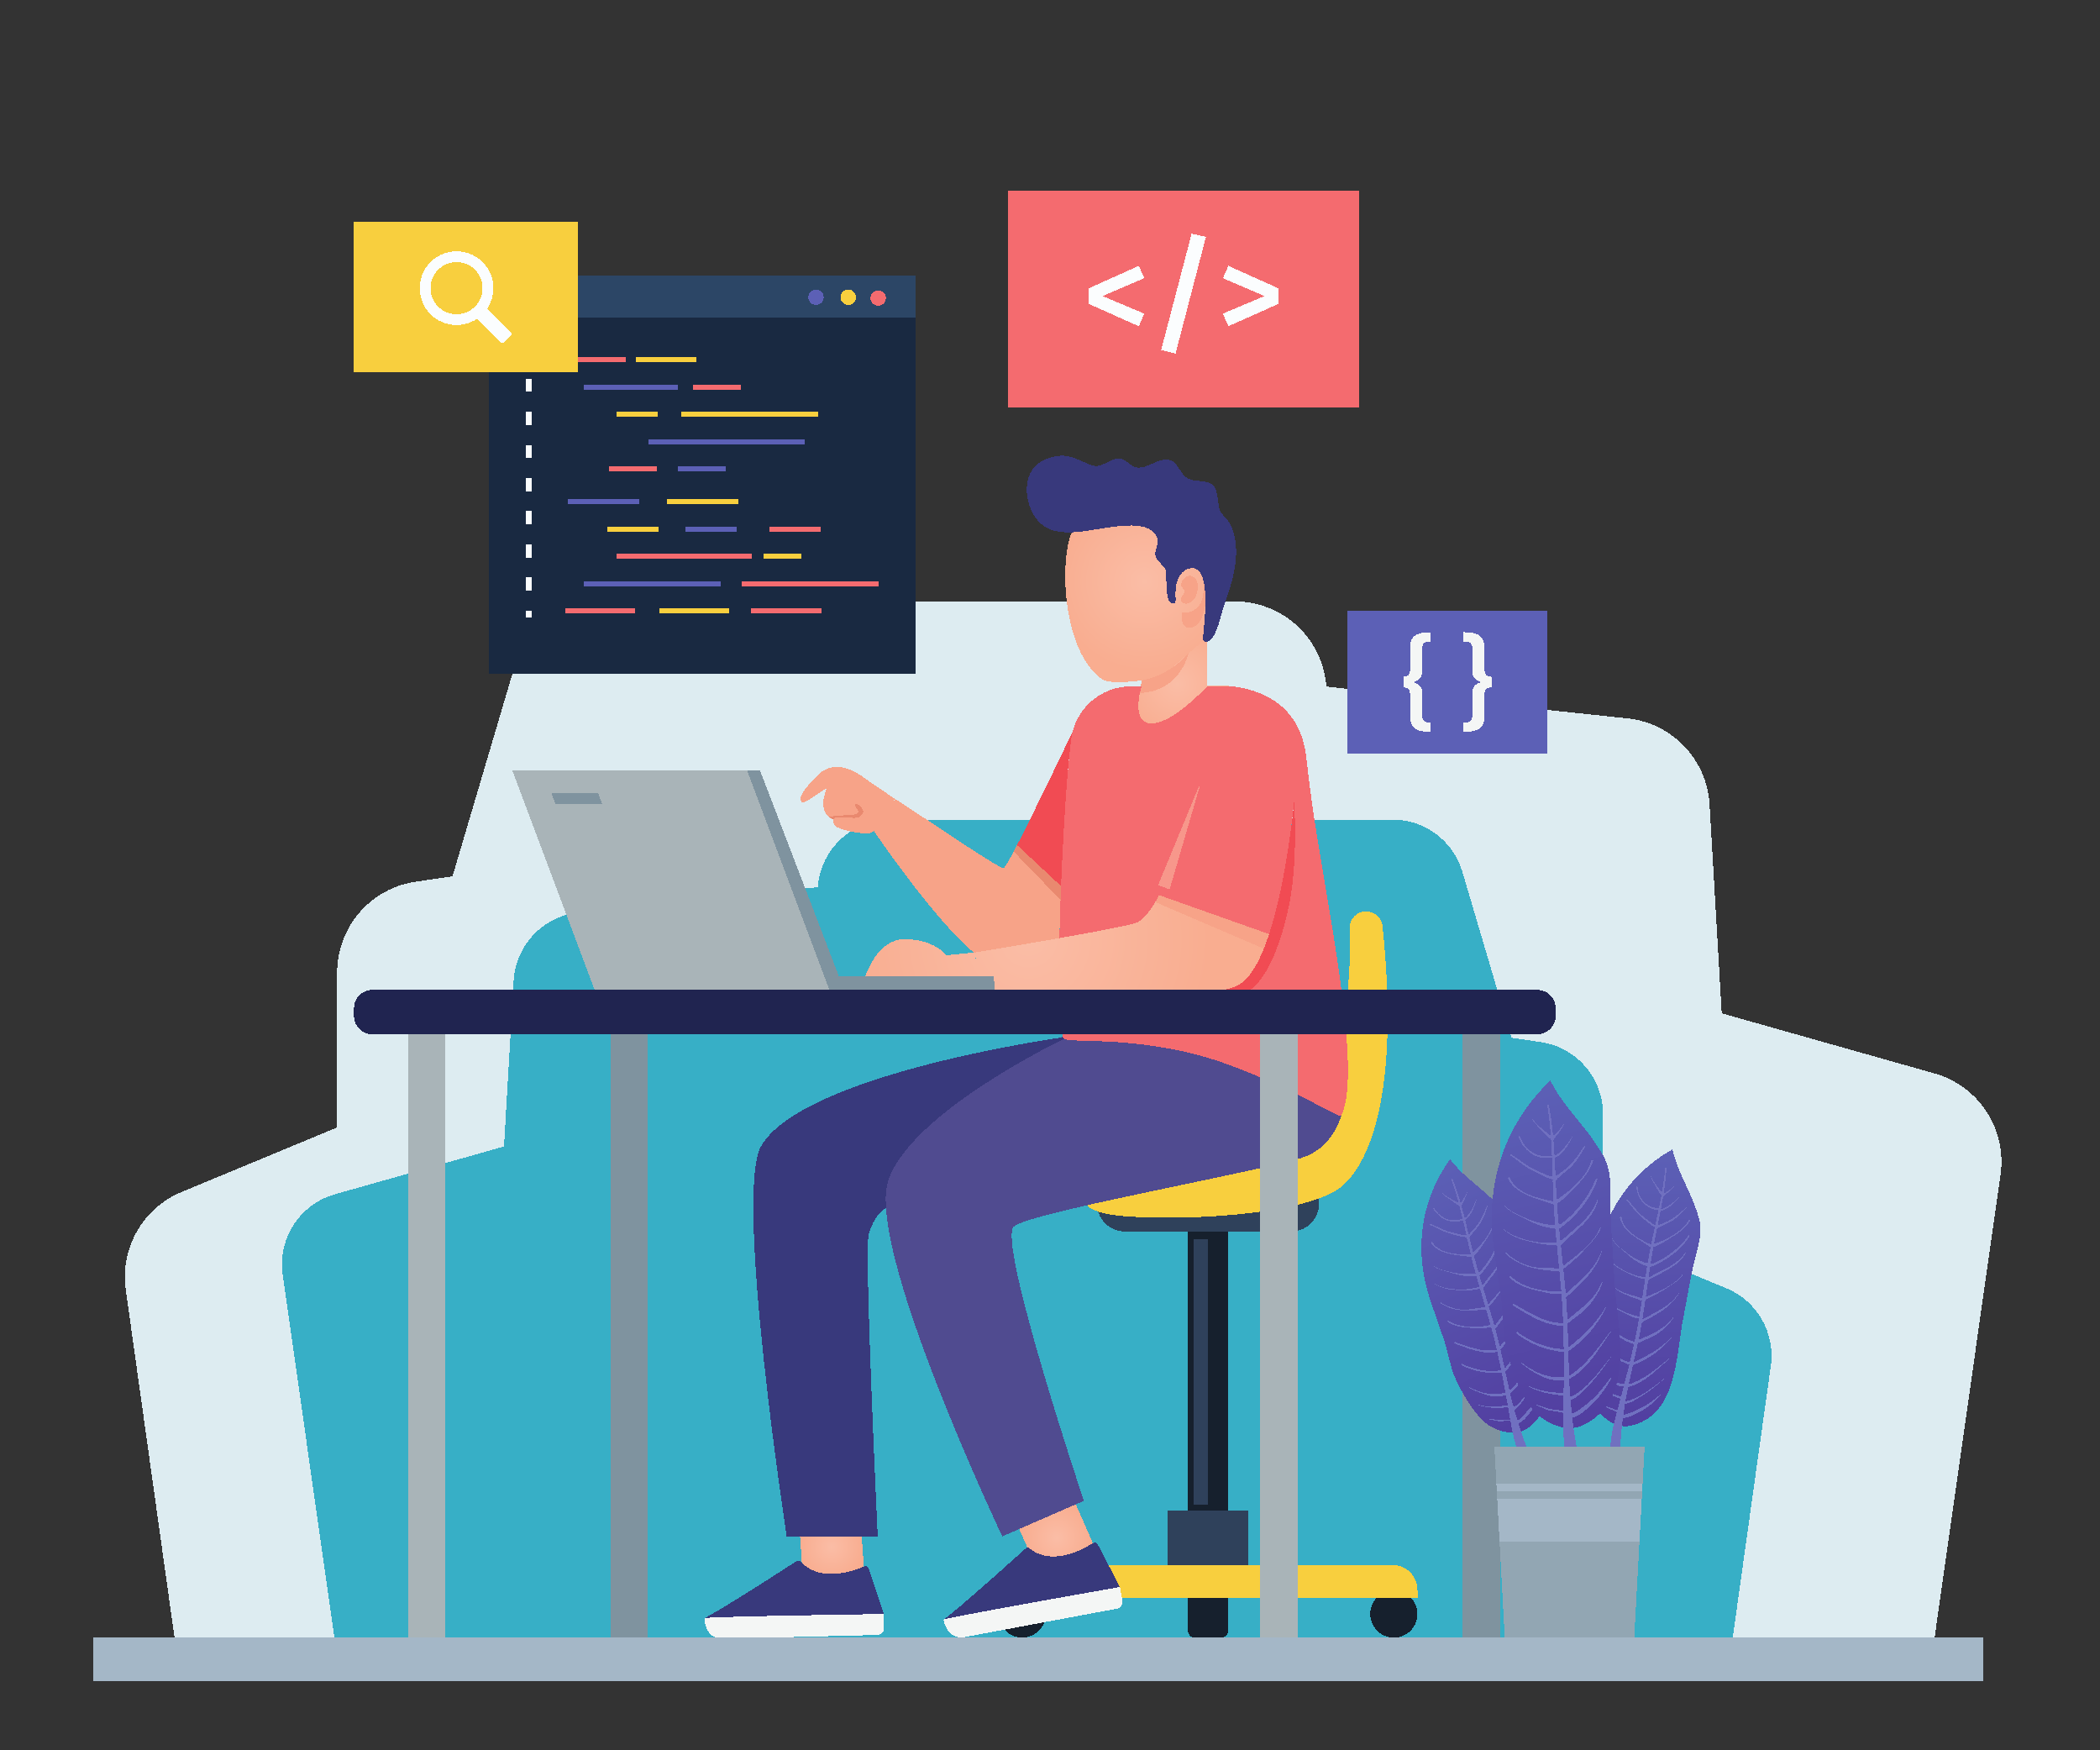 <?xml version="1.0" encoding="UTF-8" standalone="no"?>
<!-- Created with Inkscape (http://www.inkscape.org/) -->

<svg
   xmlns:dc="http://purl.org/dc/elements/1.1/"
   xmlns:cc="http://creativecommons.org/ns#"
   xmlns:rdf="http://www.w3.org/1999/02/22-rdf-syntax-ns#"
   xmlns:svg="http://www.w3.org/2000/svg"
   xmlns="http://www.w3.org/2000/svg"
   xmlns:sodipodi="http://sodipodi.sourceforge.net/DTD/sodipodi-0.dtd"
   xmlns:inkscape="http://www.inkscape.org/namespaces/inkscape"
   width="600"
   height="500"
   viewBox="0 0 600 500"
   id="svg2"
   version="1.1"
   inkscape:version="0.91 r13725"
   sodipodi:docname="tentang-kami.svg"
   style="shape-rendering:crispEdges">
  <rect x="0" y="0" width="600" height="500" fill="#333333" stroke="none"/>
  <defs
     id="defs4">
    <clipPath
       id="clipPath4290"
       clipPathUnits="userSpaceOnUse">
      <path
         inkscape:connector-curvature="0"
         id="path4292"
         d="m 2898.25,3070.78 c -1.11,-11.34 -16.61,-129.74 -138.36,-129.74 -127.81,0 -106.4,126.55 -106.4,126.55 l -0.16,0.79 c 12.46,2.56 25.88,3.52 40.1,1.92 l 0,59.91 145.08,81.17 5.27,0 0,-139.8 c 0,0 23,2.72 54.47,-0.8 z" />
    </clipPath>
    <radialGradient
       id="radialGradient4294"
       spreadMethod="pad"
       gradientTransform="matrix(129.255,0,0,-129.255,2775.2,3076.21)"
       gradientUnits="userSpaceOnUse"
       r="1"
       cy="0"
       cx="0"
       fy="0"
       fx="0">
      <stop
         id="stop4296"
         offset="0"
         style="stop-opacity:1;stop-color:#fabda6" />
      <stop
         id="stop4298"
         offset="1"
         style="stop-opacity:1;stop-color:#f9ad90" />
    </radialGradient>
    <clipPath
       id="clipPath4306"
       clipPathUnits="userSpaceOnUse">
      <path
         inkscape:connector-curvature="0"
         id="path4308"
         d="m 2827.79,3478.83 c 20.58,-20.86 36.13,-47.85 43.61,-80.84 13.94,-61.46 0.83,-126.49 -17.01,-185.72 -3.04,-10.14 -6.51,-20.36 -12.77,-28.89 -4.46,-6.08 -10.21,-11.09 -15.91,-16.05 -25.8,-22.47 -51.6,-44.95 -77.34,-67.49 -17.46,-15.27 -124.89,-28 -145.4,-13.35 -79.01,56.5 -94.22,220.18 -78.41,303.87 26.24,138.82 204.67,188.45 303.23,88.47 z" />
    </clipPath>
    <radialGradient
       id="radialGradient4310"
       spreadMethod="pad"
       gradientTransform="matrix(199.211,42.895,42.895,-199.211,2700.42,3310.17)"
       gradientUnits="userSpaceOnUse"
       r="1"
       cy="0"
       cx="0"
       fy="0"
       fx="0">
      <stop
         id="stop4312"
         offset="0"
         style="stop-opacity:1;stop-color:#fabda6" />
      <stop
         id="stop4314"
         offset="1"
         style="stop-opacity:1;stop-color:#f9ad90" />
    </radialGradient>
    <clipPath
       id="clipPath4348"
       clipPathUnits="userSpaceOnUse">
      <path
         inkscape:connector-curvature="0"
         id="path4350"
         d="m 2543.24,1200.98 42.18,-96.19 -129.25,-56.72 -42.34,96.5 129.41,56.41 z" />
    </clipPath>
    <radialGradient
       id="radialGradient4352"
       spreadMethod="pad"
       gradientTransform="matrix(81.259,0,0,-81.259,2499.63,1124.52)"
       gradientUnits="userSpaceOnUse"
       r="1"
       cy="0"
       cx="0"
       fy="0"
       fx="0">
      <stop
         id="stop4354"
         offset="0"
         style="stop-opacity:1;stop-color:#fabda6" />
      <stop
         id="stop4356"
         offset="1"
         style="stop-opacity:1;stop-color:#f9ad90" />
    </radialGradient>
    <clipPath
       id="clipPath4366"
       clipPathUnits="userSpaceOnUse">
      <path
         inkscape:connector-curvature="0"
         id="path4368"
         d="m 2050.48,1176.23 10.1,-144.5 -141.09,0 -10.1,144.82 141.09,-0.32 z" />
    </clipPath>
    <radialGradient
       id="radialGradient4370"
       spreadMethod="pad"
       gradientTransform="matrix(74.015,0,0,-74.015,1984.99,1104.14)"
       gradientUnits="userSpaceOnUse"
       r="1"
       cy="0"
       cx="0"
       fy="0"
       fx="0">
      <stop
         id="stop4372"
         offset="0"
         style="stop-opacity:1;stop-color:#fabda6" />
      <stop
         id="stop4374"
         offset="1"
         style="stop-opacity:1;stop-color:#f9ad90" />
    </radialGradient>
    <clipPath
       id="clipPath4392"
       clipPathUnits="userSpaceOnUse">
      <path
         inkscape:connector-curvature="0"
         id="path4394"
         d="m 2314.61,2462.53 -2.08,-69.98 -255.64,0 c 0,0 25.41,99.86 94.59,99.86 69.18,0 95.86,-36.59 95.86,-36.59 l 67.27,6.71 z" />
    </clipPath>
    <radialGradient
       id="radialGradient4396"
       spreadMethod="pad"
       gradientTransform="matrix(409.202,-65.698,-65.698,-409.202,2435.61,2493.03)"
       gradientUnits="userSpaceOnUse"
       r="1"
       cy="0"
       cx="0"
       fy="0"
       fx="0">
      <stop
         id="stop4398"
         offset="0"
         style="stop-opacity:1;stop-color:#fabda6" />
      <stop
         id="stop4400"
         offset="1"
         style="stop-opacity:1;stop-color:#f9ad90" />
    </radialGradient>
    <clipPath
       id="clipPath4414"
       clipPathUnits="userSpaceOnUse">
      <path
         inkscape:connector-curvature="0"
         id="path4416"
         d="m 2984.21,2504.39 -250.36,88.68 c -18.22,-34.04 -37.71,-59.6 -57.03,-64.72 -29.24,-7.66 -99.87,-20.92 -171.13,-33.38 -9.42,-1.76 -18.84,-3.36 -28.27,-5.12 -84.84,-14.69 -162.81,-27.32 -162.81,-27.32 l -0.16,-4.15 0,-2.72 -1.92,-63.11 0,-16.02 c 0,0 85,4.36 192.21,-3.15 150.03,-10.7 343.51,-17.1 407.57,13.09 30.04,14.23 54.01,60.88 72.87,118.4 l -0.97,-0.48 z" />
    </clipPath>
    <radialGradient
       id="radialGradient4418"
       spreadMethod="pad"
       gradientTransform="matrix(409.199,-65.697,-65.697,-409.199,2435.61,2493.03)"
       gradientUnits="userSpaceOnUse"
       r="1"
       cy="0"
       cx="0"
       fy="0"
       fx="0">
      <stop
         id="stop4420"
         offset="0"
         style="stop-opacity:1;stop-color:#fabda6" />
      <stop
         id="stop4422"
         offset="1"
         style="stop-opacity:1;stop-color:#f9ad90" />
    </radialGradient>
    <clipPath
       id="clipPath4468"
       clipPathUnits="userSpaceOnUse">
      <path
         inkscape:connector-curvature="0"
         id="path4470"
         d="m 3931.83,1627.85 c -17.15,-83.25 -11.99,-225.06 -122.12,-247.52 -29.66,-6.04 -58.31,14.51 -75.55,38.07 -22.56,30.83 -27.96,96.08 -27.57,133.41 0.31,29.58 10.4,62.56 13.64,92.41 3.52,32.23 6.37,64.53 10.13,96.74 13.55,116.08 74.19,213.37 176.76,271.32 7.94,-38.11 26.03,-70.36 41.99,-106.95 7.28,-16.68 13.84,-34.27 18.58,-51.75 8.38,-30.95 -1.76,-62.23 -9.29,-91.88 -11.13,-43.83 -17.43,-89.51 -26.57,-133.85 z" />
    </clipPath>
    <linearGradient
       id="linearGradient4472"
       spreadMethod="pad"
       gradientTransform="matrix(0.027,-633.004,-633.004,-0.027,3838.69,2012.27)"
       gradientUnits="userSpaceOnUse"
       y2="0"
       x2="1"
       y1="0"
       x1="0">
      <stop
         id="stop4474"
         offset="0"
         style="stop-opacity:1;stop-color:#5c60b6" />
      <stop
         id="stop4476"
         offset="1"
         style="stop-opacity:1;stop-color:#523ea0" />
    </linearGradient>
    <clipPath
       id="clipPath4486"
       clipPathUnits="userSpaceOnUse">
      <path
         inkscape:connector-curvature="0"
         id="path4488"
         d="m 3583.28,1651.69 c 19.59,-82.72 84.12,-209.09 -6.24,-275.95 -24.33,-18 -58.98,-11.44 -84.56,2.64 -33.46,18.42 -65.9,75.3 -81.29,109.31 -12.21,26.95 -16.98,61.11 -26.63,89.53 -10.43,30.7 -21.47,61.19 -31.66,91.97 -36.71,110.96 -22.79,224.75 45.74,320.58 23.27,-31.2 53.3,-52.8 83.21,-79.23 13.62,-12.05 27,-25.24 38.67,-39.08 20.67,-24.53 24.68,-57.16 30.36,-87.22 8.41,-44.44 21.98,-88.51 32.4,-132.55 z" />
    </clipPath>
    <linearGradient
       id="linearGradient4490"
       spreadMethod="pad"
       gradientTransform="matrix(267.194,-573.847,-573.847,-267.194,3336.6,1960.88)"
       gradientUnits="userSpaceOnUse"
       y2="0"
       x2="1"
       y1="0"
       x1="0">
      <stop
         id="stop4492"
         offset="0"
         style="stop-opacity:1;stop-color:#5c60b6" />
      <stop
         id="stop4494"
         offset="1"
         style="stop-opacity:1;stop-color:#523ea0" />
    </linearGradient>
    <clipPath
       id="clipPath4504"
       clipPathUnits="userSpaceOnUse">
      <path
         inkscape:connector-curvature="0"
         id="path4506"
         d="m 3774.17,1715.8 c 4.65,-105.1 53.85,-273.67 -71.48,-334.01 -33.76,-16.25 -74.36,-0.27 -102.19,22.77 -36.42,30.15 -62.69,106.81 -73.53,151.71 -8.59,35.59 -6.49,78.22 -11.64,115.01 -5.56,39.74 -11.93,79.36 -17.19,119.15 -18.93,143.38 24.33,278.5 129.83,379.12 21.07,-43.31 52.58,-76.52 82.8,-115.59 13.79,-17.8 26.99,-36.92 37.98,-56.45 19.45,-34.6 16.76,-75.21 16.71,-113.06 -0.06,-55.96 6.23,-112.69 8.71,-168.65 z" />
    </clipPath>
    <linearGradient
       id="linearGradient4508"
       spreadMethod="pad"
       gradientTransform="matrix(191.938,-759.499,-759.499,-191.938,3545.88,2148.8)"
       gradientUnits="userSpaceOnUse"
       y2="0"
       x2="1"
       y1="0"
       x1="0">
      <stop
         id="stop4510"
         offset="0"
         style="stop-opacity:1;stop-color:#5c60b6" />
      <stop
         id="stop4512"
         offset="1"
         style="stop-opacity:1;stop-color:#523ea0" />
    </linearGradient>
  </defs>
  <sodipodi:namedview
     id="base"
     pagecolor="#ffffff"
     bordercolor="#666666"
     borderopacity="1.0"
     inkscape:pageopacity="0.0"
     inkscape:pageshadow="2"
     inkscape:zoom="0.39375"
     inkscape:cx="194.04762"
     inkscape:cy="352.38312"
     inkscape:document-units="px"
     inkscape:current-layer="layer1"
     showgrid="false"
     inkscape:window-width="1366"
     inkscape:window-height="718"
     inkscape:window-x="0"
     inkscape:window-y="0"
     inkscape:window-maximized="1"
     inkscape:showpageshadow="true"
     showborder="true"
     units="px" />
  <g
     inkscape:label="Layer 1"
     inkscape:groupmode="layer"
     id="layer1"
     transform="translate(0,-552.362)">
    <g
       id="g5268"
       transform="translate(-15.481,253.707)">
      <path
         d="m 587.062,634.244 -19.709,138.386 -501.145,0 -14.8,-105.57 c -1.646,-11.828 4.893,-23.29 15.928,-27.879 l 44.478,-18.457 0,-44.235 c 0,-13.033 9.541,-24.082 22.438,-25.957 l 10.516,-1.54 17.666,-59.735 c 3.292,-11.159 13.536,-18.794 25.151,-18.794 l 180.7,0 c 6.874,0 13.169,2.651 17.864,7.011 4.695,4.375 7.79,10.456 8.293,17.315 l 86.044,9.085 c 12.774,1.356 22.681,11.736 23.444,24.556 l 3.475,59.69 60.803,17.177 c 12.651,3.566 20.699,15.944 18.855,28.946"
         style="fill:#ddecf1;fill-opacity:1;fill-rule:nonzero;stroke:none"
         id="path4204"
         inkscape:connector-curvature="0" />
      <path
         d="m 96.253,662.784 15.643,109.846 397.788,0 11.749,-83.796 c 1.308,-9.39 -3.884,-18.487 -12.644,-22.129 l -35.305,-14.653 0,-35.111 c 0,-10.344 -7.572,-19.116 -17.809,-20.604 l -8.349,-1.222 -14.023,-47.416 c -2.614,-8.856 -10.744,-14.918 -19.964,-14.918 l -143.433,0 c -5.456,0 -10.453,2.105 -14.18,5.565 -3.726,3.473 -6.183,8.3 -6.581,13.745 l -68.299,7.21 c -10.139,1.077 -18.004,9.316 -18.609,19.492 l -2.759,47.379 -48.262,13.635 c -10.043,2.833 -16.431,12.656 -14.966,22.976"
         style="fill:#37afc6;fill-opacity:1;fill-rule:nonzero;stroke:none"
         id="path4206"
         inkscape:connector-curvature="0" />
      <path
         d="m 424.425,731.699 c 0,-11.84 -8.669,-21.879 -20.382,-23.582 l -9.555,-1.399 -16.05,-54.267 c -2.99,-10.135 -12.296,-17.073 -22.848,-17.073 l -164.157,0 c -6.245,0 -11.965,2.409 -16.229,6.37 -4.265,3.974 -7.076,9.499 -7.534,15.73 l -71.072,7.504 15.332,107.649 314.296,0 -1.801,-0.747 0,-40.184"
         style="fill:#37afc6;fill-opacity:1;fill-rule:nonzero;stroke:none"
         id="path4208"
         inkscape:connector-curvature="0" />
      <path
         d="m 155.249,491.228 121.944,0 0,-113.817 -121.944,0 0,113.817 z"
         style="fill:#192941;fill-opacity:1;fill-rule:nonzero;stroke:none"
         id="path4210"
         inkscape:connector-curvature="0" />
      <path
         d="m 155.249,389.448 121.944,0 0,-12.037 -121.944,0 0,12.037 z"
         style="fill:#2c4666;fill-opacity:1;fill-rule:nonzero;stroke:none"
         id="path4212"
         inkscape:connector-curvature="0" />
      <path
         d="m 250.833,383.566 c 0,1.219 -0.988,2.207 -2.205,2.207 -1.22,0 -2.208,-0.989 -2.208,-2.207 0,-1.219 0.988,-2.206 2.208,-2.206 1.217,0 2.205,0.988 2.205,2.206"
         style="fill:#5c60b6;fill-opacity:1;fill-rule:nonzero;stroke:none"
         id="path4214"
         inkscape:connector-curvature="0" />
      <path
         d="m 260.047,383.566 c 0,1.219 -0.988,2.207 -2.206,2.207 -1.219,0 -2.206,-0.989 -2.206,-2.207 0,-1.219 0.988,-2.206 2.206,-2.206 1.219,0 2.206,0.988 2.206,2.206"
         style="fill:#f8cf3e;fill-opacity:1;fill-rule:nonzero;stroke:none"
         id="path4216"
         inkscape:connector-curvature="0" />
      <path
         d="m 268.602,383.798 c 0,1.219 -0.988,2.206 -2.206,2.206 -1.219,0 -2.206,-0.988 -2.206,-2.206 0,-1.219 0.988,-2.206 2.206,-2.206 1.219,0 2.206,0.987 2.206,2.206"
         style="fill:#f46b6f;fill-opacity:1;fill-rule:nonzero;stroke:none"
         id="path4218"
         inkscape:connector-curvature="0" />
      <path
         d="m 194.204,402.089 -17.271,0 0,-1.451 17.271,0 0,1.451"
         style="fill:#f46b6f;fill-opacity:1;fill-rule:nonzero;stroke:none"
         id="path4220"
         inkscape:connector-curvature="0" />
      <path
         d="m 214.475,402.089 -17.271,0 0,-1.451 17.271,0 0,1.451"
         style="fill:#f8cf3e;fill-opacity:1;fill-rule:nonzero;stroke:none"
         id="path4222"
         inkscape:connector-curvature="0" />
      <path
         d="m 209.057,409.909 -26.781,0 0,-1.451 26.781,0 0,1.451"
         style="fill:#5c60b6;fill-opacity:1;fill-rule:nonzero;stroke:none"
         id="path4224"
         inkscape:connector-curvature="0" />
      <path
         d="m 227.099,409.909 -13.614,0 0,-1.451 13.614,0 0,1.451"
         style="fill:#f46b6f;fill-opacity:1;fill-rule:nonzero;stroke:none"
         id="path4226"
         inkscape:connector-curvature="0" />
      <path
         d="m 203.328,417.729 -11.762,0 0,-1.452 11.762,0 0,1.452"
         style="fill:#f8cf3e;fill-opacity:1;fill-rule:nonzero;stroke:none"
         id="path4228"
         inkscape:connector-curvature="0" />
      <path
         d="m 249.149,417.729 -39.023,0 0,-1.452 39.023,0 0,1.452"
         style="fill:#f8cf3e;fill-opacity:1;fill-rule:nonzero;stroke:none"
         id="path4230"
         inkscape:connector-curvature="0" />
      <path
         d="m 245.298,425.548 -44.596,0 0,-1.451 44.596,0 0,1.451"
         style="fill:#5c60b6;fill-opacity:1;fill-rule:nonzero;stroke:none"
         id="path4232"
         inkscape:connector-curvature="0" />
      <path
         d="m 203.277,433.368 -13.725,0 0,-1.451 13.725,0 0,1.451"
         style="fill:#f46b6f;fill-opacity:1;fill-rule:nonzero;stroke:none"
         id="path4234"
         inkscape:connector-curvature="0" />
      <path
         d="m 222.874,433.368 -13.725,0 0,-1.451 13.725,0 0,1.451"
         style="fill:#5c60b6;fill-opacity:1;fill-rule:nonzero;stroke:none"
         id="path4236"
         inkscape:connector-curvature="0" />
      <path
         d="m 196.9,472.487 -19.968,0 0,1.451 19.968,0 0,-1.451"
         style="fill:#f46b6f;fill-opacity:1;fill-rule:nonzero;stroke:none"
         id="path4238"
         inkscape:connector-curvature="0" />
      <path
         d="m 223.859,472.487 -19.966,0 0,1.451 19.966,0 0,-1.451"
         style="fill:#f8cf3e;fill-opacity:1;fill-rule:nonzero;stroke:none"
         id="path4240"
         inkscape:connector-curvature="0" />
      <path
         d="m 250.093,472.487 -19.966,0 0,1.451 19.966,0 0,-1.451"
         style="fill:#f46b6f;fill-opacity:1;fill-rule:nonzero;stroke:none"
         id="path4242"
         inkscape:connector-curvature="0" />
      <path
         d="m 221.297,464.667 -39.021,0 0,1.451 39.021,0 0,-1.451"
         style="fill:#5c60b6;fill-opacity:1;fill-rule:nonzero;stroke:none"
         id="path4244"
         inkscape:connector-curvature="0" />
      <path
         d="m 266.402,464.667 -39.02,0 0,1.451 39.02,0 0,-1.451"
         style="fill:#f46b6f;fill-opacity:1;fill-rule:nonzero;stroke:none"
         id="path4246"
         inkscape:connector-curvature="0" />
      <path
         d="m 230.288,456.847 -38.722,0 0,1.451 38.722,0 0,-1.451"
         style="fill:#f46b6f;fill-opacity:1;fill-rule:nonzero;stroke:none"
         id="path4248"
         inkscape:connector-curvature="0" />
      <path
         d="m 244.442,456.847 -10.777,0 0,1.451 10.777,0 0,-1.451"
         style="fill:#f8cf3e;fill-opacity:1;fill-rule:nonzero;stroke:none"
         id="path4250"
         inkscape:connector-curvature="0" />
      <path
         d="m 203.614,449.027 -14.578,0 0,1.451 14.578,0 0,-1.451"
         style="fill:#f8cf3e;fill-opacity:1;fill-rule:nonzero;stroke:none"
         id="path4252"
         inkscape:connector-curvature="0" />
      <path
         d="m 225.933,449.027 -14.578,0 0,1.451 14.578,0 0,-1.451"
         style="fill:#5c60b6;fill-opacity:1;fill-rule:nonzero;stroke:none"
         id="path4254"
         inkscape:connector-curvature="0" />
      <path
         d="m 249.885,449.027 -14.578,0 0,1.451 14.578,0 0,-1.451"
         style="fill:#f46b6f;fill-opacity:1;fill-rule:nonzero;stroke:none"
         id="path4256"
         inkscape:connector-curvature="0" />
      <path
         d="m 226.375,441.207 -20.441,0 0,1.452 20.441,0 0,-1.452"
         style="fill:#f8cf3e;fill-opacity:1;fill-rule:nonzero;stroke:none"
         id="path4258"
         inkscape:connector-curvature="0" />
      <path
         d="m 198.223,441.207 -20.44,0 0,1.452 20.44,0 0,-1.452"
         style="fill:#5c60b6;fill-opacity:1;fill-rule:nonzero;stroke:none"
         id="path4260"
         inkscape:connector-curvature="0" />
      <path
         d="m 167.487,401.102 -1.857,0 0,-1.859 1.857,0 0,1.859"
         style="fill:#fbfdfe;fill-opacity:1;fill-rule:nonzero;stroke:none"
         id="path4262"
         inkscape:connector-curvature="0" />
      <path
         d="m 167.487,410.576 -1.857,0 0,-3.789 1.857,0 0,3.789 z m 0,9.474 -1.857,0 0,-3.789 1.857,0 0,3.789 z m 0,9.475 -1.857,0 0,-3.79 1.857,0 0,3.79 z m 0,9.474 -1.857,0 0,-3.79 1.857,0 0,3.79 z m 0,9.474 -1.857,0 0,-3.789 1.857,0 0,3.789 z m 0,9.475 -1.857,0 0,-3.789 1.857,0 0,3.789 z m 0,9.474 -1.857,0 0,-3.789 1.857,0 0,3.789"
         style="fill:#fbfdfe;fill-opacity:1;fill-rule:nonzero;stroke:none"
         id="path4264"
         inkscape:connector-curvature="0" />
      <path
         d="m 167.487,474.964 -1.857,0 0,-1.859 1.857,0 0,1.859"
         style="fill:#fbfdfe;fill-opacity:1;fill-rule:nonzero;stroke:none"
         id="path4266"
         inkscape:connector-curvature="0" />
      <path
         d="m 403.843,415.125 -100.413,0 0,-61.894 100.413,0 0,61.894"
         style="fill:#f46b6f;fill-opacity:1;fill-rule:nonzero;stroke:none"
         id="path4268"
         inkscape:connector-curvature="0" />
      <path
         d="m 342.429,378.125 -11.947,5.1 11.947,5.024 -1.564,3.609 -14.327,-6.4 0,-4.429 14.327,-6.439 1.564,3.535"
         style="fill:#fbfdfe;fill-opacity:1;fill-rule:nonzero;stroke:none"
         id="path4270"
         inkscape:connector-curvature="0" />
      <path
         d="m 360.035,366.329 -8.671,33.307 -4.131,-0.967 8.709,-33.27 4.094,0.93"
         style="fill:#fbfdfe;fill-opacity:1;fill-rule:nonzero;stroke:none"
         id="path4272"
         inkscape:connector-curvature="0" />
      <path
         d="m 380.768,381.029 0,4.429 -14.328,6.4 -1.562,-3.609 11.909,-5.024 -11.909,-5.1 1.562,-3.535 14.328,6.439"
         style="fill:#fbfdfe;fill-opacity:1;fill-rule:nonzero;stroke:none"
         id="path4274"
         inkscape:connector-curvature="0" />
      <path
         d="m 457.587,513.883 -57.191,0 0,-40.745 57.191,0 0,40.745"
         style="fill:#5c60b6;fill-opacity:1;fill-rule:nonzero;stroke:none"
         id="path4276"
         inkscape:connector-curvature="0" />
      <path
         d="m 424.318,481.934 c -1.839,0 -2.454,0.496 -2.454,1.869 l 0,6.133 c 0,2.395 -0.993,3.125 -2.658,3.592 1.665,0.438 2.658,1.167 2.658,3.533 l 0,6.133 c 0,1.373 0.644,1.869 2.454,1.869 l 0,2.688 c -4.644,0 -5.957,-1.49 -5.957,-4.585 l 0,-5.811 c 0,-1.665 -0.438,-2.308 -1.956,-2.308 l 0,-3.066 c 1.519,0 1.956,-0.671 1.956,-2.336 l 0,-5.811 c 0,-3.124 1.314,-4.584 5.957,-4.584 l 0,2.686"
         style="fill:#f4f6f5;fill-opacity:1;fill-rule:nonzero;stroke:none"
         id="path4278"
         inkscape:connector-curvature="0" />
      <path
         d="m 439.62,483.832 0,5.811 c 0,1.665 0.438,2.336 1.985,2.336 l 0,3.066 c -1.548,0 -1.985,0.642 -1.985,2.308 l 0,5.811 c 0,3.095 -1.314,4.585 -5.956,4.585 l 0,-2.688 c 1.81,0 2.453,-0.496 2.453,-1.869 l 0,-6.132 c 0,-2.365 0.993,-3.095 2.658,-3.533 -1.665,-0.467 -2.658,-1.197 -2.658,-3.592 l 0,-6.133 c 0,-1.372 -0.613,-1.869 -2.453,-1.869 l 0,-2.686 c 4.643,0 5.956,1.46 5.956,4.584"
         style="fill:#f4f6f5;fill-opacity:1;fill-rule:nonzero;stroke:none"
         id="path4280"
         inkscape:connector-curvature="0" />
      <path
         d="m 180.602,405.023 -64.162,0 0,-42.915 64.162,0 0,42.915"
         style="fill:#f8cf3e;fill-opacity:1;fill-rule:nonzero;stroke:none"
         id="path4282"
         inkscape:connector-curvature="0" />
      <path
         d="m 151.19,386.24 c -2.904,2.903 -7.628,2.903 -10.531,-10e-4 -2.904,-2.904 -2.904,-7.626 0,-10.53 2.904,-2.904 7.628,-2.904 10.531,0 2.904,2.904 2.904,7.628 0,10.531 z m -13.516,-11.814 c -3.064,3.835 -3.016,9.436 0.105,13.224 3.546,4.303 9.621,4.996 13.986,2.086 l 6.735,6.734 c 0.284,0.284 0.744,0.284 1.029,0 l 1.891,-1.893 c 0.285,-0.284 0.285,-0.745 0,-1.029 l -6.734,-6.734 c 2.728,-4.09 2.29,-9.682 -1.315,-13.288 -4.388,-4.388 -11.713,-4.087 -15.697,0.899"
         style="fill:#fbfdfe;fill-opacity:1;fill-rule:nonzero;stroke:none"
         id="path4284"
         inkscape:connector-curvature="0" />
      <g
         transform="matrix(0.125,0,0,-0.125,4.96,878.513)"
         id="g4286">
        <g
           id="g4288"
           clip-path="url(#clipPath4290)">
          <path
             d="m 2898.25,3070.78 c -1.11,-11.34 -16.61,-129.74 -138.36,-129.74 -127.81,0 -106.4,126.55 -106.4,126.55 l -0.16,0.79 c 12.46,2.56 25.88,3.52 40.1,1.92 l 0,59.91 145.08,81.17 5.27,0 0,-139.8 c 0,0 23,2.72 54.47,-0.8"
             style="fill:url(#radialGradient4294);fill-opacity:1;fill-rule:nonzero;stroke:none"
             id="path4300"
             inkscape:connector-curvature="0" />
        </g>
      </g>
      <g
         transform="matrix(0.125,0,0,-0.125,4.96,878.513)"
         id="g4302">
        <g
           id="g4304"
           clip-path="url(#clipPath4306)">
          <path
             d="m 2827.79,3478.83 c 20.58,-20.86 36.13,-47.85 43.61,-80.84 13.94,-61.46 0.83,-126.49 -17.01,-185.72 -3.04,-10.14 -6.51,-20.36 -12.77,-28.89 -4.46,-6.08 -10.21,-11.09 -15.91,-16.05 -25.8,-22.47 -51.6,-44.95 -77.34,-67.49 -17.46,-15.27 -124.89,-28 -145.4,-13.35 -79.01,56.5 -94.22,220.18 -78.41,303.87 26.24,138.82 204.67,188.45 303.23,88.47"
             style="fill:url(#radialGradient4310);fill-opacity:1;fill-rule:nonzero;stroke:none"
             id="path4316"
             inkscape:connector-curvature="0" />
        </g>
      </g>
      <path
         d="m 352.888,465.865 c 0.131,-1.67 1.849,-3.499 3.572,-2.415 1.785,1.122 1.365,4.089 0.625,5.72 -0.58,1.281 -2.519,2.683 -3.834,1.492 -1.1,-0.999 0.61,-2.175 0.666,-3.086 0.051,-0.82 -1.589,-1.407 -0.918,-2.285"
         style="fill:#f7a388;fill-opacity:1;fill-rule:nonzero;stroke:none"
         id="path4318"
         inkscape:connector-curvature="0" />
      <path
         d="m 353.204,473.589 c 1.8,0.54 4.85,-0.833 5.621,-3.34 0.771,-2.508 0.689,-5.37 0.689,-5.37 0,0 0.906,2.27 0.44,5.923 -0.466,3.651 -1.745,7.13 -4.611,7.176 -2.866,0.045 -2.139,-4.389 -2.139,-4.389"
         style="fill:#f7a388;fill-opacity:1;fill-rule:nonzero;stroke:none"
         id="path4320"
         inkscape:connector-curvature="0" />
      <path
         d="m 350.995,470.99 -0.201,0.06 c -1.115,0.156 -1.56,-1.192 -1.725,-2.036 -0.386,-1.971 -0.326,-3.966 -0.394,-5.96 -0.016,-0.5 0.022,-1.124 -0.182,-1.594 -0.626,-1.434 -2.295,-2.365 -2.804,-3.846 -0.593,-1.723 1.08,-3.441 0.416,-5.326 -1.015,-2.889 -4.725,-3.553 -7.407,-3.521 -4.025,0.048 -7.95,0.794 -11.922,1.41 -4.194,0.651 -9.554,1.269 -13.249,-1.384 -4.455,-3.196 -6.315,-11.527 -2.991,-16.087 1.811,-2.487 5.247,-3.811 8.258,-3.88 3.191,-0.074 5.888,1.829 8.815,2.786 2.331,0.762 4.586,-1.468 6.765,-1.903 2.74,-0.547 3.902,2.442 6.326,2.524 2.354,0.08 4.662,-1.759 6.951,-2.176 4.564,-0.834 4.295,3.75 7.356,5.315 1.904,0.974 4.361,0.384 6.286,1.373 1.462,0.751 1.667,2.071 1.986,3.566 0.276,1.294 0.291,2.786 0.718,4.015 0.383,1.105 1.31,1.802 2.034,2.666 0.79,0.944 1.295,2.044 1.695,3.226 0.889,2.623 1.086,5.451 0.844,8.196 -0.406,4.607 -1.89,9.144 -3.429,13.484 -0.999,2.815 -1.37,5.747 -2.906,8.412 -0.412,0.716 -2.245,2.809 -2.926,1.25 -0.146,-0.334 -0.124,-0.714 -0.099,-1.077 0.204,-2.904 2.906,-21.609 -4.18,-19.363 -1.488,0.472 -2.485,1.71 -3.04,3.121 -0.662,1.69 -0.709,3.391 -0.625,5.176 0.013,0.255 0.019,0.511 0.009,0.766 -0.013,0.33 -0.095,0.665 -0.378,0.806"
         style="fill:#38397c;fill-opacity:1;fill-rule:nonzero;stroke:none"
         id="path4322"
         inkscape:connector-curvature="0" />
      <path
         d="m 341.639,493.012 c 8.057,-1.295 13.374,-7.66 13.374,-7.66 0,0 -2.172,10.726 -13.857,11.294 l 0.484,-3.634"
         style="fill:#f7a388;fill-opacity:1;fill-rule:nonzero;stroke:none"
         id="path4324"
         inkscape:connector-curvature="0" />
      <path
         d="m 354.865,639.226 11.533,0 0,110.658 c 0,1.121 -0.91,2.033 -2.033,2.033 l -7.467,0 c -1.124,0 -2.033,-0.911 -2.033,-2.033 l 0,-110.658"
         style="fill:#16202d;fill-opacity:1;fill-rule:nonzero;stroke:none"
         id="path4326"
         inkscape:connector-curvature="0" />
      <path
         d="m 328.918,640.808 63.428,0 0,1.731 c 0,4.359 -3.534,7.893 -7.893,7.893 l -47.642,0 c -4.359,0 -7.893,-3.534 -7.893,-7.893 l 0,-1.731"
         style="fill:#2f415b;fill-opacity:1;fill-rule:nonzero;stroke:none"
         id="path4328"
         inkscape:connector-curvature="0" />
      <path
         d="m 354.865,738.796 11.533,0 0,25.641 c 0,1.123 -0.91,2.032 -2.033,2.032 l -7.467,0 c -1.124,0 -2.033,-0.91 -2.033,-2.032 l 0,-25.641"
         style="fill:#16202d;fill-opacity:1;fill-rule:nonzero;stroke:none"
         id="path4330"
         inkscape:connector-curvature="0" />
      <path
         d="m 300.782,759.719 c 0,3.728 3.022,6.75 6.751,6.75 3.726,0 6.749,-3.022 6.749,-6.75 0,-3.729 -3.022,-6.75 -6.749,-6.75 -3.729,0 -6.751,3.021 -6.751,6.75"
         style="fill:#16202d;fill-opacity:1;fill-rule:nonzero;stroke:none"
         id="path4332"
         inkscape:connector-curvature="0" />
      <path
         d="m 406.98,759.719 c 0,3.728 3.022,6.75 6.751,6.75 3.728,0 6.75,-3.022 6.75,-6.75 0,-3.729 -3.022,-6.75 -6.75,-6.75 -3.729,0 -6.751,3.021 -6.751,6.75"
         style="fill:#16202d;fill-opacity:1;fill-rule:nonzero;stroke:none"
         id="path4334"
         inkscape:connector-curvature="0" />
      <path
         d="m 349.03,750.476 23.203,0 0,-20.275 -23.203,0 0,20.275"
         style="fill:#2f415b;fill-opacity:1;fill-rule:nonzero;stroke:none"
         id="path4336"
         inkscape:connector-curvature="0" />
      <path
         d="m 300.782,755.247 119.7,0 0,-2.353 c 0,-3.971 -3.219,-7.189 -7.19,-7.189 l -105.321,0 c -3.97,0 -7.189,3.217 -7.189,7.189 l 0,2.353"
         style="fill:#f8cf3e;fill-opacity:1;fill-rule:nonzero;stroke:none"
         id="path4338"
         inkscape:connector-curvature="0" />
      <path
         d="m 360.632,728.391 -4,0 0,-75.685 4,0 0,75.685"
         style="fill:#2f415b;fill-opacity:1;fill-rule:nonzero;stroke:none"
         id="path4340"
         inkscape:connector-curvature="0" />
      <path
         d="m 405.943,559.017 c -2.768,-0.087 -5.018,2.204 -4.857,4.968 0.791,13.738 -2.12,47.25 -14.915,58.684 -15.645,13.981 -59.986,12.076 -59.986,12.076 0,0 -7.324,8.988 7.322,10.984 14.646,1.998 55.92,0.667 65.906,-8.652 9.665,-9.023 15.404,-32.659 11.079,-73.799 -0.247,-2.359 -2.176,-4.186 -4.549,-4.26"
         style="fill:#f8cf3e;fill-opacity:1;fill-rule:nonzero;stroke:none"
         id="path4342"
         inkscape:connector-curvature="0" />
      <g
         transform="matrix(0.125,0,0,-0.125,4.96,878.513)"
         id="g4344">
        <g
           id="g4346"
           clip-path="url(#clipPath4348)">
          <path
             d="m 2543.24,1200.98 42.18,-96.19 -129.25,-56.72 -42.34,96.5 129.41,56.41"
             style="fill:url(#radialGradient4352);fill-opacity:1;fill-rule:nonzero;stroke:none"
             id="path4358"
             inkscape:connector-curvature="0" />
        </g>
      </g>
      <path
         d="m 399.057,594.762 c -0.998,1.999 -72.785,0.04 -79.566,0.659 0,0 -43.936,20.971 -50.248,40.602 -0.64,1.978 -0.819,4.594 -0.619,7.71 1.756,27.64 33.233,93.825 33.233,93.825 l 4.832,-2.116 16.176,-7.051 2.297,-0.998 c 0,0 -24.965,-74.394 -19.971,-78.388 4.992,-3.995 61.571,-13.98 81.203,-19.293 19.652,-5.334 12.662,-34.951 12.662,-34.951"
         style="fill:#504b90;fill-opacity:1;fill-rule:nonzero;stroke:none"
         id="path4360"
         inkscape:connector-curvature="0" />
      <g
         transform="matrix(0.125,0,0,-0.125,4.96,878.513)"
         id="g4362">
        <g
           id="g4364"
           clip-path="url(#clipPath4366)">
          <path
             d="m 2050.48,1176.23 10.1,-144.5 -141.09,0 -10.1,144.82 141.09,-0.32"
             style="fill:url(#radialGradient4370);fill-opacity:1;fill-rule:nonzero;stroke:none"
             id="path4376"
             inkscape:connector-curvature="0" />
        </g>
      </g>
      <path
         d="m 319.132,594.802 -0.64,0.28 c 0,0 -73.555,10.326 -85.536,30.956 -7.79,13.42 7.286,111.486 7.286,111.486 l 26.023,0.06 c 0,0 -3.891,-81.69 -2.594,-86.242 1.459,-5.194 3.955,-7.071 4.954,-7.609 -0.2,-3.116 -0.021,-5.732 0.619,-7.71 6.311,-19.631 50.248,-40.602 50.248,-40.602 -0.139,-0.099 -0.26,-0.319 -0.359,-0.619"
         style="fill:#38397c;fill-opacity:1;fill-rule:nonzero;stroke:none"
         id="path4378"
         inkscape:connector-curvature="0" />
      <path
         d="m 390.177,526.839 -4.933,0.679 c 0,0 -1.199,13.301 -4.135,26.602 l -61.451,23.326 -0.84,4.454 c -0.259,-0.02 -0.519,-0.04 -0.759,-0.06 0.02,0.919 0.02,1.817 0.06,2.656 0.14,5.134 0.479,8.828 1.019,10.305 0.1,0.3 0.22,0.52 0.36,0.619 1.669,1.361 23.404,-1.276 46.9,7.351 20.379,7.484 31.801,15.656 32.329,14.559 6.405,-13.315 -5.255,-65.566 -8.55,-90.491"
         style="fill:#f46b6f;fill-opacity:1;fill-rule:nonzero;stroke:none"
         id="path4380"
         inkscape:connector-curvature="0" />
      <path
         d="m 383.765,557.316 c -1.637,7.869 -5.871,23.526 -14.18,25.624 -10.845,2.756 -31.814,2.616 -51.466,1.558 -0.04,-0.839 -0.04,-1.738 -0.06,-2.656 0.24,0.02 0.5,0.04 0.759,0.06 l 0.84,-4.454 61.451,-23.326 c 2.936,-13.301 4.135,-26.602 4.135,-26.602 0,0 0,0.08 0.019,0.22 0.12,2.058 0.959,17.955 -1.498,29.578"
         style="fill:#f14b53;fill-opacity:1;fill-rule:nonzero;stroke:none"
         id="path4382"
         inkscape:connector-curvature="0" />
      <path
         d="m 322.168,507.208 c -1.099,1.996 -2.678,23.366 -3.535,44.576 l -12.562,-11.724 C 311.402,529.736 322.168,507.208 322.168,507.208"
         style="fill:#f14b53;fill-opacity:1;fill-rule:nonzero;stroke:none"
         id="path4384"
         inkscape:connector-curvature="0" />
      <path
         d="m 314.638,567.282 c -10.605,1.836 -20.351,3.415 -20.351,3.415 l -0.02,0.519 c -11.803,-9.426 -29.758,-36.127 -29.758,-36.127 0,0 5.372,-6.451 6.711,-8.149 0.199,-0.26 29.477,19.891 30.975,19.711 0.38,-0.039 1.877,-2.675 3.875,-6.59 l 12.562,11.724 c -0.201,5.053 -0.361,10.085 -0.461,14.857 -1.177,0.22 -2.355,0.42 -3.534,0.64"
         style="fill:#f7a388;fill-opacity:1;fill-rule:nonzero;stroke:none"
         id="path4386"
         inkscape:connector-curvature="0" />
      <g
         transform="matrix(0.125,0,0,-0.125,4.96,878.513)"
         id="g4388">
        <g
           id="g4390"
           clip-path="url(#clipPath4392)">
          <path
             d="m 2314.61,2462.53 -2.08,-69.98 -255.64,0 c 0,0 25.41,99.86 94.59,99.86 69.18,0 95.86,-36.59 95.86,-36.59 l 67.27,6.71"
             style="fill:url(#radialGradient4396);fill-opacity:1;fill-rule:nonzero;stroke:none"
             id="path4402"
             inkscape:connector-curvature="0" />
        </g>
      </g>
      <path
         d="m 270.979,526.739 0.241,0.2 c -1.339,1.698 -6.711,8.149 -6.711,8.149 l -3.335,-2.356 c 0,0 -3.675,2.236 -7.949,-0.101 -4.454,-2.416 -1.698,-8.186 -1.469,-8.87 -0.864,0.244 -6.2,4.556 -7.039,4.098 -0.839,-0.46 -1.457,-1.978 4.513,-7.869 5.952,-5.891 14.06,1.677 14.3,1.677 l 7.449,5.072"
         style="fill:#f7a388;fill-opacity:1;fill-rule:nonzero;stroke:none"
         id="path4404"
         inkscape:connector-curvature="0" />
      <path
         d="m 253.92,531.629 c 0,0 -1.288,2.41 1.001,3.459 2.289,1.048 6.741,1.804 8.655,1.62 1.913,-0.185 3.434,-2.861 3.434,-2.861 l -5.794,-5.436 -4.631,0 -2.665,3.219"
         style="fill:#f7a388;fill-opacity:1;fill-rule:nonzero;stroke:none"
         id="path4406"
         inkscape:connector-curvature="0" />
      <path
         d="m 253.578,532.813 c 0.342,-1.184 3.632,-0.552 5.671,-0.504 1.502,0.035 2.325,-0.359 2.789,-1.504 0.465,-1.144 -1.716,-2.967 -2.145,-2.395 -0.429,0.571 0.786,1.377 0.823,2.136 0.036,0.76 -2.145,1.011 -3.826,1.011 -1.681,0 -4.581,0.438 -4.581,0.438 l 1.27,0.818"
         style="fill:#e9896f;fill-opacity:1;fill-rule:nonzero;stroke:none"
         id="path4408"
         inkscape:connector-curvature="0" />
      <g
         transform="matrix(0.125,0,0,-0.125,4.96,878.513)"
         id="g4410">
        <g
           id="g4412"
           clip-path="url(#clipPath4414)">
          <path
             d="m 2984.21,2504.39 -250.36,88.68 c -18.22,-34.04 -37.71,-59.6 -57.03,-64.72 -29.24,-7.66 -99.87,-20.92 -171.13,-33.38 -9.42,-1.76 -18.84,-3.36 -28.27,-5.12 -84.84,-14.69 -162.81,-27.32 -162.81,-27.32 l -0.16,-4.15 0,-2.72 -1.92,-63.11 0,-16.02 c 0,0 85,4.36 192.21,-3.15 150.03,-10.7 343.51,-17.1 407.57,13.09 30.04,14.23 54.01,60.88 72.87,118.4 l -0.97,-0.48"
             style="fill:url(#radialGradient4418);fill-opacity:1;fill-rule:nonzero;stroke:none"
             id="path4424"
             inkscape:connector-curvature="0" />
        </g>
      </g>
      <path
         d="m 346.692,554.379 31.295,11.085 -1.416,4.181 -30.974,-13.286 1.095,-1.98"
         style="fill:#f7a388;fill-opacity:1;fill-rule:nonzero;stroke:none"
         id="path4426"
         inkscape:connector-curvature="0" />
      <path
         d="m 346.692,554.379 c -2.277,4.255 -4.714,7.45 -7.129,8.09 -3.655,0.958 -12.484,2.615 -21.391,4.173 0.1,-4.772 0.26,-9.805 0.46,-14.857 0.859,-21.21 2.438,-42.58 3.536,-44.576 1.796,-3.336 6.71,-10.585 14.459,-12.242 l 0.02,0.099 c 0,0 -2.676,15.819 13.3,15.819 15.219,0 17.156,-14.8 17.295,-16.218 7.83,0.879 19.832,4.793 21.49,20.53 0.34,3.116 0.819,7.11 1.438,11.644 l -4.933,0.679 c 0,0 -1.998,22.169 -7.129,37.886 l -0.121,0.06 -31.295,-11.085"
         style="fill:#f46b6f;fill-opacity:1;fill-rule:nonzero;stroke:none"
         id="path4428"
         inkscape:connector-curvature="0" />
      <path
         d="m 349.659,552.718 -3.291,-1.222 12.496,-30.25 -9.205,31.473"
         style="fill:#f7978b;fill-opacity:1;fill-rule:nonzero;stroke:none"
         id="path4430"
         inkscape:connector-curvature="0" />
      <path
         d="m 367.242,494.666 -6.809,0 c 0,0 -9.693,10.641 -15.921,10.641 -6.231,0 -2.873,-10.581 -2.873,-10.581 l -3.04,0 c -8.73,0 -16.078,6.556 -17.066,15.231 -0.113,0.994 -0.216,1.936 -0.304,2.789 -0.667,6.438 25.411,11.123 25.411,11.123 l 13.428,-0.751 8.154,-15.909 1.625,-6.515 -2.605,-6.027"
         style="fill:#f46b6f;fill-opacity:1;fill-rule:nonzero;stroke:none"
         id="path4432"
         inkscape:connector-curvature="0" />
      <path
         d="m 285.064,761.343 c 0.606,3.252 2.862,5.566 6.116,4.959 l 43.376,-8.09 c 1.097,-0.205 1.82,-1.26 1.616,-2.357 l -0.718,-3.849 c 0,0 -45.621,7.984 -50.414,9.313 l 0.022,0.025"
         style="fill:#f4f6f5;fill-opacity:1;fill-rule:nonzero;stroke:none"
         id="path4434"
         inkscape:connector-curvature="0" />
      <path
         d="m 297.969,750.421 c 0.453,-0.393 0.887,-0.782 1.34,-1.174 0.87,-0.779 1.726,-1.538 2.551,-2.271 0.434,-0.389 0.87,-0.779 1.272,-1.145 0.792,-0.709 1.539,-1.374 2.208,-1.971 0.48,-0.432 0.93,-0.843 1.334,-1.209 0.741,-0.665 1.346,-1.206 1.771,-1.587 0.367,-0.329 0.914,-0.344 1.29,-0.026 1.784,1.499 7.546,4.926 17.986,-1.532 0.494,-0.306 1.151,-0.146 1.42,0.37 l 6.314,12.131 c 0,0 -45.621,7.984 -50.414,9.313 1.576,-0.983 7.399,-6.021 12.928,-10.898"
         style="fill:#38397c;fill-opacity:1;fill-rule:nonzero;stroke:none"
         id="path4436"
         inkscape:connector-curvature="0" />
      <path
         d="m 216.75,760.917 c 0.08,3.309 1.938,5.953 5.247,5.87 l 44.111,-1.077 c 1.116,-0.027 1.999,-0.954 1.971,-2.068 l -0.096,-3.914 c 0,0 -46.309,0.613 -51.251,1.162 l 0.018,0.027"
         style="fill:#f4f6f5;fill-opacity:1;fill-rule:nonzero;stroke:none"
         id="path4438"
         inkscape:connector-curvature="0" />
      <path
         d="m 231.23,752.191 c 0.51,-0.316 1,-0.63 1.51,-0.945 0.984,-0.631 1.949,-1.244 2.879,-1.836 0.493,-0.315 0.984,-0.63 1.441,-0.926 0.895,-0.575 1.736,-1.113 2.493,-1.595 0.544,-0.352 1.052,-0.686 1.509,-0.981 0.838,-0.539 1.522,-0.978 2.001,-1.285 0.415,-0.266 0.958,-0.195 1.28,0.179 1.521,1.764 6.665,6.066 17.999,1.352 0.537,-0.222 1.16,0.04 1.343,0.593 l 4.3,12.982 c 0,0 -46.309,0.613 -51.251,1.162 1.711,-0.72 8.262,-4.767 14.498,-8.699"
         style="fill:#38397c;fill-opacity:1;fill-rule:nonzero;stroke:none"
         id="path4440"
         inkscape:connector-curvature="0" />
      <path
         d="m 185.372,581.447 -23.559,-62.83 67.069,0 23.556,62.83 -67.066,0"
         style="fill:#a9b4b8;fill-opacity:1;fill-rule:nonzero;stroke:none"
         id="path4442"
         inkscape:connector-curvature="0" />
      <path
         d="m 256.585,581.447 -4.147,0 -23.556,-62.83 3.764,0.168 21.79,56.87 2.15,5.793"
         style="fill:#7f939f;fill-opacity:1;fill-rule:nonzero;stroke:none"
         id="path4444"
         inkscape:connector-curvature="0" />
      <path
         d="m 255.284,581.447 44.316,0 -0.121,-3.961 c 0,0 -44.362,0 -45.102,0"
         style="fill:#7f939f;fill-opacity:1;fill-rule:nonzero;stroke:none"
         id="path4446"
         inkscape:connector-curvature="0" />
      <path
         d="m 444.088,768.721 -10.67,0 0,-175.291 10.67,0 0,175.291"
         style="fill:#7f939f;fill-opacity:1;fill-rule:nonzero;stroke:none"
         id="path4448"
         inkscape:connector-curvature="0" />
      <path
         d="m 386.17,768.721 -10.67,0 0,-175.291 10.67,0 0,175.291"
         style="fill:#a9b4b8;fill-opacity:1;fill-rule:nonzero;stroke:none"
         id="path4450"
         inkscape:connector-curvature="0" />
      <path
         d="m 200.62,768.721 -10.669,0 0,-175.291 10.669,0 0,175.291"
         style="fill:#7f939f;fill-opacity:1;fill-rule:nonzero;stroke:none"
         id="path4452"
         inkscape:connector-curvature="0" />
      <path
         d="m 142.705,768.721 -10.67,0 0,-175.291 10.67,0 0,175.291"
         style="fill:#a9b4b8;fill-opacity:1;fill-rule:nonzero;stroke:none"
         id="path4454"
         inkscape:connector-curvature="0" />
      <path
         d="m 454.765,594.094 -332.952,0 c -2.864,0 -5.186,-2.322 -5.186,-5.186 l 0,-2.276 c 0,-2.864 2.322,-5.185 5.186,-5.185 l 332.952,0 c 2.864,0 5.185,2.321 5.185,5.185 l 0,2.276 c 0,2.864 -2.321,5.186 -5.185,5.186"
         style="fill:#202450;fill-opacity:1;fill-rule:nonzero;stroke:none"
         id="path4456"
         inkscape:connector-curvature="0" />
      <path
         d="m 173.012,525.221 1.147,3.059 13.36,0 -1.147,-3.059 -13.36,0"
         style="fill:#7f939f;fill-opacity:1;fill-rule:nonzero;stroke:none"
         id="path4458"
         inkscape:connector-curvature="0" />
      <path
         d="m 306.07,540.061 -0.96,1.852 13.522,13.974 0,-4.102 -12.562,-11.724"
         style="fill:#e9896f;fill-opacity:1;fill-rule:nonzero;stroke:none"
         id="path4460"
         inkscape:connector-curvature="0" />
      <path
         d="m 582.035,778.796 -539.894,0 0,-12.329 539.894,0 0,12.329"
         style="fill:#a4b7c7;fill-opacity:1;fill-rule:nonzero;stroke:none"
         id="path4462"
         inkscape:connector-curvature="0" />
      <g
         transform="matrix(0.125,0,0,-0.125,4.96,878.513)"
         id="g4464">
        <g
           id="g4466"
           clip-path="url(#clipPath4468)">
          <path
             d="m 3931.83,1627.85 c -17.15,-83.25 -11.99,-225.06 -122.12,-247.52 -29.66,-6.04 -58.31,14.51 -75.55,38.07 -22.56,30.83 -27.96,96.08 -27.57,133.41 0.31,29.58 10.4,62.56 13.64,92.41 3.52,32.23 6.37,64.53 10.13,96.74 13.55,116.08 74.19,213.37 176.76,271.32 7.94,-38.11 26.03,-70.36 41.99,-106.95 7.28,-16.68 13.84,-34.27 18.58,-51.75 8.38,-30.95 -1.76,-62.23 -9.29,-91.88 -11.13,-43.83 -17.43,-89.51 -26.57,-133.85"
             style="fill:url(#linearGradient4472);fill-opacity:1;fill-rule:nonzero;stroke:none"
             id="path4478"
             inkscape:connector-curvature="0" />
        </g>
      </g>
      <path
         d="m 478.843,706.322 c 0.099,-0.873 0.206,-1.745 0.321,-2.618 1.645,-0.005 3.357,-0.94 4.737,-1.655 2.395,-1.241 4.338,-3.021 6.219,-4.924 l -0.176,-0.176 c -1.876,1.576 -3.821,3.103 -6.054,4.144 -1.246,0.58 -3.066,1.529 -4.601,1.714 0.145,-1.042 0.305,-2.081 0.477,-3.12 1.712,-0.21 3.283,-1.335 4.732,-2.195 2.465,-1.462 4.585,-3.355 6.782,-5.179 l -0.031,-0.039 c -3.361,2.441 -7.106,5.916 -11.36,6.678 0.226,-1.3 0.464,-2.598 0.738,-3.885 l 0.043,-0.201 c 4.923,-1.245 8.251,-5.105 12.02,-8.225 l -0.069,-0.105 c -3.711,2.882 -7.199,6.17 -11.786,7.57 0.399,-1.844 0.812,-3.681 1.229,-5.515 4.452,-1.644 8.009,-4.253 11.121,-7.886 l -0.09,-0.087 c -3.221,3.353 -6.769,5.277 -10.854,7.186 0.411,-1.816 0.82,-3.634 1.208,-5.456 1.926,-0.946 3.953,-1.522 5.731,-2.769 1.755,-1.229 3.33,-2.694 4.46,-4.522 l -0.149,-0.095 c -2.491,3.583 -6.247,4.697 -9.877,6.581 0.354,-1.699 0.684,-3.401 0.979,-5.114 4.045,-2.228 8.441,-4.293 10.734,-8.561 l -0.062,-0.043 c -2.429,3.922 -6.674,5.611 -10.527,7.746 0.05,-0.305 0.106,-0.608 0.154,-0.914 0.249,-1.587 0.48,-3.179 0.709,-4.768 2.324,-0.932 4.54,-2.246 6.631,-3.609 1.485,-0.968 3.07,-1.925 4.043,-3.442 l -0.144,-0.101 c -2.17,3.109 -6.923,4.906 -10.431,6.461 0.228,-1.606 0.454,-3.212 0.682,-4.82 3.894,-2.356 8.476,-3.659 10.873,-7.907 0.071,-0.125 -0.114,-0.241 -0.193,-0.119 -2.482,3.879 -6.851,5.075 -10.572,7.276 0.142,-0.995 0.287,-1.99 0.438,-2.984 4.206,-1.546 9.096,-5.067 11.314,-8.869 0.122,-0.21 -0.18,-0.404 -0.318,-0.204 -2.261,3.336 -6.806,6.963 -10.873,8.283 0.249,-1.611 0.509,-3.22 0.796,-4.826 l 0.061,-0.141 c 1.889,-0.556 3.755,-1.887 5.385,-2.894 1.965,-1.212 3.84,-2.62 5.064,-4.614 0.135,-0.22 -0.224,-0.424 -0.35,-0.198 -1.869,3.334 -6.301,5.569 -9.971,6.841 0.107,-0.586 0.214,-1.171 0.33,-1.756 0.172,-0.874 0.351,-1.749 0.529,-2.622 1.504,-1.038 3.411,-1.534 4.92,-2.63 1.311,-0.953 2.456,-2.1 3.58,-3.264 0.113,-0.114 -0.054,-0.292 -0.171,-0.181 -1.522,1.43 -3.089,2.804 -4.942,3.795 -1.036,0.555 -2.217,0.871 -3.221,1.48 0.294,-1.429 0.586,-2.857 0.866,-4.289 l 0.054,-0.011 0.054,0.011 0.246,-0.077 c 2.044,-0.515 3.606,-2.274 4.979,-3.773 l -0.052,-0.054 c -1.441,1.331 -3.079,2.806 -5.009,3.379 l -0.019,-0.009 -0.146,-0.022 c 0.223,-1.165 0.435,-2.331 0.63,-3.5 0.147,-0.026 0.276,-0.152 0.241,-0.3 1.084,-0.726 2.067,-1.654 2.991,-2.56 l -0.102,-0.111 c -0.96,0.828 -1.907,1.51 -2.987,2.107 0.381,-2.414 0.677,-4.843 0.812,-7.294 0.013,-0.228 -0.331,-0.23 -0.351,-0.006 -0.214,2.36 -0.556,4.697 -0.964,7.024 -1.126,-1.479 -2.381,-3.001 -3.07,-4.694 l -0.144,0.043 c 0.338,1.051 0.919,1.97 1.494,2.905 0.515,0.836 0.926,1.81 1.583,2.553 -0.228,1.249 -0.472,2.494 -0.73,3.739 -1.37,-0.22 -2.626,-0.48 -3.757,-1.472 -1.385,-1.214 -2.172,-2.865 -2.309,-4.696 -0.018,-0.225 -0.372,-0.224 -0.352,10e-4 0.156,1.702 0.834,3.304 1.999,4.574 1.225,1.335 2.664,1.761 4.314,2.104 -0.3,1.436 -0.61,2.871 -0.926,4.305 -1.244,-0.746 -2.4,-1.721 -3.521,-2.616 -1.811,-1.442 -2.88,-3.179 -4.451,-4.804 -0.158,-0.161 -0.414,0.072 -0.259,0.239 1.472,1.565 2.469,3.26 4.143,4.666 1.206,1.012 2.538,2.283 3.976,3.031 l -0.05,0.228 -0.048,0.04 -0.033,0.321 c -0.302,1.373 -0.604,2.746 -0.894,4.124 l -0.051,0.259 c -3.203,-1.466 -7.987,-4.014 -8.412,-7.729 -0.04,-0.352 -0.568,-0.255 -0.485,0.106 0.946,4.205 5.567,6.069 8.751,8.361 -0.314,1.556 -0.603,3.116 -0.866,4.681 -2.069,-0.713 -4.035,-1.593 -5.771,-2.973 -1.58,-1.256 -3.814,-2.771 -4.525,-4.718 l -0.091,0.04 c 0.657,1.934 2.663,3.264 4.121,4.584 1.85,1.674 3.744,3.095 6.124,3.765 l -0.006,0.209 c -0.164,0.993 -0.321,1.985 -0.472,2.98 -3.889,-0.299 -9.331,-3.252 -11.319,-6.194 l -0.019,0.015 c 1.355,2.245 3.404,3.556 5.715,4.694 1.725,0.851 3.59,1.857 5.543,2.002 -0.279,1.84 -0.55,3.681 -0.824,5.522 -1.688,-0.629 -3.475,-0.93 -5.145,-1.597 -2.481,-0.994 -4.378,-2.779 -5.839,-4.973 -0.087,-0.133 -0.309,-0.02 -0.221,0.117 2.692,4.28 6.566,5.536 11.102,7.139 -0.226,1.51 -0.464,3.019 -0.713,4.526 -3.714,-0.711 -8.515,-2.979 -10.394,-6.204 -0.139,-0.236 -0.515,-0.04 -0.378,0.199 1.186,2.067 3.231,3.374 5.317,4.428 1.502,0.759 3.571,2.016 5.361,2.151 l -0.025,0.147 c -0.367,2.169 -0.795,4.327 -1.258,6.478 -4.149,-1.042 -6.83,-4.115 -9.845,-6.991 -0.209,-0.2 -0.537,0.105 -0.329,0.309 3.071,3.024 5.769,6.195 10.036,7.314 -0.383,1.749 -0.79,3.495 -1.212,5.235 -3.533,-0.988 -7.03,-3.495 -9.315,-6.375 -0.163,-0.205 -0.446,0.072 -0.292,0.275 2.375,3.125 5.8,5.484 9.445,6.775 -0.459,1.869 -0.934,3.732 -1.413,5.596 -3.63,-0.552 -6.426,-2.825 -8.661,-5.697 l -0.12,0.09 c 1.986,2.764 4.99,5.955 8.605,6.29 -0.154,0.594 -0.306,1.189 -0.46,1.782 -0.092,0.357 -0.189,0.721 -0.289,1.089 -2.736,-0.805 -5.276,-1.788 -7.535,-3.632 l -0.076,0.1 c 2.146,1.933 4.716,3.235 7.463,4.08 -0.305,1.119 -0.626,2.269 -0.945,3.441 -0.679,-0.316 -1.335,-0.662 -2.078,-0.885 -1.361,-0.407 -2.243,-1.271 -3.428,-1.982 l -0.122,0.159 c 1.041,0.679 1.771,1.552 2.959,1.999 0.879,0.333 1.708,0.754 2.558,1.131 -1.248,4.65 -2.351,9.592 -1.754,14.055 0.134,0.99 1.794,1.252 2.051,0.199 0.787,-3.235 0.748,-6.691 1.115,-9.999"
         style="fill:#7070c0;fill-opacity:1;fill-rule:nonzero;stroke:none"
         id="path4480"
         inkscape:connector-curvature="0" />
      <g
         transform="matrix(0.125,0,0,-0.125,4.96,878.513)"
         id="g4482">
        <g
           id="g4484"
           clip-path="url(#clipPath4486)">
          <path
             d="m 3583.28,1651.69 c 19.59,-82.72 84.12,-209.09 -6.24,-275.95 -24.33,-18 -58.98,-11.44 -84.56,2.64 -33.46,18.42 -65.9,75.3 -81.29,109.31 -12.21,26.95 -16.98,61.11 -26.63,89.53 -10.43,30.7 -21.47,61.19 -31.66,91.97 -36.71,110.96 -22.79,224.75 45.74,320.58 23.27,-31.2 53.3,-52.8 83.21,-79.23 13.62,-12.05 27,-25.24 38.67,-39.08 20.67,-24.53 24.68,-57.16 30.36,-87.22 8.41,-44.44 21.98,-88.51 32.4,-132.55"
             style="fill:url(#linearGradient4490);fill-opacity:1;fill-rule:nonzero;stroke:none"
             id="path4496"
             inkscape:connector-curvature="0" />
        </g>
      </g>
      <path
         d="m 450.127,707.847 c -0.281,-0.833 -0.551,-1.67 -0.816,-2.51 1.491,-0.698 2.649,-2.268 3.598,-3.5 1.649,-2.136 2.656,-4.567 3.56,-7.089 0.048,-0.134 -0.175,-0.211 -0.234,-0.084 -1.036,2.22 -2.155,4.425 -3.741,6.312 -0.884,1.051 -2.134,2.678 -3.446,3.494 -0.31,-1.006 -0.603,-2.016 -0.884,-3.029 1.462,-0.914 2.411,-2.595 3.362,-3.989 1.617,-2.366 2.741,-4.976 3.964,-7.556 l -0.044,-0.022 c -2.019,3.631 -3.947,8.363 -7.481,10.848 -0.344,-1.274 -0.675,-2.55 -0.971,-3.833 l -0.045,-0.201 c 3.935,-3.205 5.325,-8.11 7.424,-12.529 l -0.107,-0.066 c -2.146,4.179 -3.919,8.633 -7.489,11.836 -0.417,-1.839 -0.818,-3.679 -1.215,-5.518 3.345,-3.37 5.468,-7.236 6.755,-11.844 l -0.119,-0.041 c -1.505,4.399 -3.909,7.641 -6.806,11.096 -0.394,-1.821 -0.79,-3.64 -1.209,-5.456 1.347,-1.671 2.94,-3.049 4.029,-4.929 1.073,-1.854 1.881,-3.848 2.134,-5.982 l -0.174,-0.024 c -0.748,4.3 -3.681,6.895 -6.178,10.135 -0.398,-1.689 -0.818,-3.371 -1.271,-5.049 2.728,-3.728 5.841,-7.454 6.117,-12.291 l -0.075,-0.011 c -0.546,4.58 -3.681,7.902 -6.274,11.465 -0.084,-0.297 -0.16,-0.596 -0.246,-0.894 -0.445,-1.544 -0.906,-3.084 -1.373,-4.621 1.716,-1.826 3.17,-3.951 4.491,-6.07 0.938,-1.502 1.97,-3.041 2.211,-4.827 l -0.174,-0.03 c -0.654,3.734 -4.204,7.367 -6.73,10.26 -0.471,-1.554 -0.944,-3.105 -1.414,-4.657 2.535,-3.78 6.139,-6.896 6.519,-11.758 0.011,-0.145 -0.205,-0.171 -0.224,-0.028 -0.614,4.565 -4.07,7.492 -6.515,11.06 -0.291,-0.964 -0.579,-1.926 -0.863,-2.891 3.16,-3.176 6.107,-8.432 6.513,-12.815 0.024,-0.241 -0.334,-0.29 -0.372,-0.05 -0.642,3.979 -3.232,9.182 -6.36,12.096 -0.456,-1.565 -0.899,-3.134 -1.316,-4.709 l -0.004,-0.156 c 1.478,-1.3 2.607,-3.296 3.661,-4.895 1.269,-1.929 2.375,-3.999 2.643,-6.32 0.029,-0.258 -0.381,-0.291 -0.4,-0.033 -0.287,3.811 -3.364,7.709 -6.154,10.411 -0.149,-0.576 -0.301,-1.153 -0.443,-1.731 -0.211,-0.866 -0.419,-1.734 -0.625,-2.601 0.924,-1.575 2.444,-2.83 3.349,-4.461 0.787,-1.416 1.341,-2.94 1.869,-4.469 0.052,-0.151 -0.172,-0.244 -0.234,-0.092 -0.776,1.941 -1.616,3.845 -2.876,5.526 -0.706,0.941 -1.644,1.726 -2.296,2.701 -0.338,-1.42 -0.675,-2.837 -1.026,-4.253 l 0.045,-0.034 0.052,-0.013 0.191,-0.174 c 1.635,-1.33 2.31,-3.584 2.921,-5.522 l -0.07,-0.026 c -0.745,1.816 -1.606,3.844 -3.114,5.176 l -0.022,10e-4 -0.142,0.041 c -0.287,-1.15 -0.589,-2.297 -0.904,-3.439 0.121,-0.086 0.185,-0.255 0.091,-0.375 0.675,-1.115 1.176,-2.37 1.63,-3.583 l -0.139,-0.059 c -0.521,1.156 -1.093,2.175 -1.819,3.174 -0.674,-2.349 -1.43,-4.676 -2.342,-6.956 -0.084,-0.211 -0.396,-0.069 -0.321,0.142 0.802,2.23 1.479,4.494 2.092,6.774 -1.646,-0.864 -3.426,-1.715 -4.765,-2.959 l -0.113,0.099 c 0.748,0.811 1.664,1.399 2.58,2.004 0.819,0.541 1.604,1.25 2.511,1.646 0.323,1.228 0.625,2.461 0.916,3.696 -1.334,0.379 -2.583,0.674 -4.027,0.251 -1.768,-0.516 -3.179,-1.68 -4.075,-3.283 -0.111,-0.196 -0.432,-0.046 -0.319,0.149 0.86,1.479 2.151,2.646 3.743,3.305 1.675,0.694 3.159,0.472 4.799,0.085 0.334,1.43 0.657,2.86 0.978,4.294 -1.444,-0.15 -2.904,-0.547 -4.298,-0.884 -2.25,-0.545 -3.951,-1.667 -6.062,-2.478 -0.211,-0.08 -0.345,0.241 -0.134,0.325 1.995,0.799 3.612,1.914 5.726,2.484 1.521,0.407 3.263,0.996 4.883,1.069 l 0.05,0.228 -0.025,0.058 c -0.055,0.144 0.007,0.25 0.106,0.304 0.305,1.371 0.611,2.745 0.93,4.115 l 0.061,0.256 c -3.521,0.022 -8.934,-0.266 -10.886,-3.456 -0.186,-0.302 -0.623,0.009 -0.396,0.302 2.634,3.411 7.609,3.15 11.461,3.885 0.374,1.544 0.77,3.08 1.191,4.61 -2.175,0.228 -4.33,0.26 -6.486,-0.26 -1.962,-0.471 -4.626,-0.901 -6.093,-2.365 l -0.068,0.074 c 1.414,1.476 3.791,1.835 5.67,2.416 2.385,0.738 4.702,1.226 7.143,0.829 l 0.083,0.193 c 0.271,0.969 0.547,1.935 0.829,2.901 -3.651,1.369 -9.831,0.989 -12.874,-0.839 l -0.011,0.021 c 2.175,1.462 4.588,1.788 7.161,1.845 1.924,0.043 4.039,0.168 5.871,-0.525 0.522,1.786 1.055,3.569 1.583,5.354 -1.794,0.143 -3.542,0.624 -5.338,0.723 -2.67,0.146 -5.141,-0.671 -7.391,-2.044 -0.136,-0.083 -0.29,0.111 -0.152,0.201 4.247,2.744 8.287,2.246 13.078,1.785 0.432,1.465 0.856,2.933 1.265,4.404 -3.666,0.922 -8.976,0.895 -12.041,-1.238 -0.225,-0.156 -0.482,0.182 -0.259,0.341 1.95,1.373 4.355,1.694 6.69,1.769 1.683,0.054 4.089,0.321 5.768,-0.312 l 0.041,0.144 c 0.583,2.121 1.105,4.259 1.593,6.404 -4.201,0.806 -7.929,-0.848 -11.875,-2.184 -0.275,-0.092 -0.444,0.323 -0.168,0.42 4.06,1.444 7.844,3.181 12.185,2.393 0.393,1.749 0.76,3.502 1.111,5.259 -3.62,0.595 -7.849,-0.201 -11.135,-1.847 -0.234,-0.117 -0.375,0.255 -0.15,0.374 3.473,1.829 7.571,2.522 11.421,2.155 0.374,1.887 0.73,3.779 1.081,5.669 -3.524,1.031 -7.018,0.151 -10.256,-1.509 l -0.069,0.133 c 2.966,1.666 7.036,3.291 10.454,2.069 0.113,0.604 0.224,1.208 0.335,1.811 0.068,0.364 0.134,0.735 0.199,1.109 -2.821,0.425 -5.539,0.606 -8.365,-0.113 l -0.026,0.122 c 2.761,0.846 5.64,0.943 8.488,0.549 0.195,1.143 0.389,2.322 0.595,3.519 -0.748,0 -1.49,-0.037 -2.256,0.074 -1.406,0.205 -2.57,-0.205 -3.946,-0.35 -0.125,-0.014 -0.171,0.177 -0.043,0.195 1.23,0.177 2.261,0.661 3.527,0.565 0.936,-0.07 1.865,-0.037 2.794,-0.055 0.831,4.741 1.916,9.688 4.344,13.482 0.537,0.84 2.154,0.378 1.941,-0.685 -0.65,-3.266 -2.146,-6.383 -3.206,-9.535"
         style="fill:#7070c0;fill-opacity:1;fill-rule:nonzero;stroke:none"
         id="path4498"
         inkscape:connector-curvature="0" />
      <g
         transform="matrix(0.125,0,0,-0.125,4.96,878.513)"
         id="g4500">
        <g
           id="g4502"
           clip-path="url(#clipPath4504)">
          <path
             d="m 3774.17,1715.8 c 4.65,-105.1 53.85,-273.67 -71.48,-334.01 -33.76,-16.25 -74.36,-0.27 -102.19,22.77 -36.42,30.15 -62.69,106.81 -73.53,151.71 -8.59,35.59 -6.49,78.22 -11.64,115.01 -5.56,39.74 -11.93,79.36 -17.19,119.15 -18.93,143.38 24.33,278.5 129.83,379.12 21.07,-43.31 52.58,-76.52 82.8,-115.59 13.79,-17.8 26.99,-36.92 37.98,-56.45 19.45,-34.6 16.76,-75.21 16.71,-113.06 -0.06,-55.96 6.23,-112.69 8.71,-168.65"
             style="fill:url(#linearGradient4508);fill-opacity:1;fill-rule:nonzero;stroke:none"
             id="path4514"
             inkscape:connector-curvature="0" />
        </g>
      </g>
      <path
         d="m 465.107,706.917 c -0.147,-1.077 -0.282,-2.158 -0.41,-3.239 1.974,-0.504 3.745,-2.145 5.185,-3.421 2.498,-2.216 4.286,-4.94 5.967,-7.794 0.089,-0.152 -0.164,-0.297 -0.265,-0.158 -1.774,2.46 -3.645,4.881 -6.009,6.808 -1.317,1.074 -3.214,2.763 -5,3.449 -0.142,-1.294 -0.266,-2.589 -0.372,-3.886 1.99,-0.77 3.533,-2.596 5.011,-4.069 2.514,-2.503 4.485,-5.416 6.567,-8.269 l -0.049,-0.039 c -3.294,3.949 -6.734,9.254 -11.604,11.456 -0.125,-1.627 -0.231,-3.256 -0.294,-4.885 l -0.009,-0.255 c 5.527,-2.985 8.35,-8.626 11.926,-13.511 l -0.115,-0.105 c -3.579,4.582 -6.765,9.586 -11.845,12.655 -0.081,-2.333 -0.142,-4.662 -0.199,-6.99 4.845,-3.32 8.32,-7.53 10.953,-12.834 l -0.134,-0.077 c -2.849,5 -6.521,8.385 -10.844,11.912 -0.056,-2.305 -0.117,-4.607 -0.205,-6.91 2.024,-1.721 4.279,-3.027 6.037,-5.061 1.732,-2.006 3.179,-4.242 3.979,-6.779 0.044,-0.133 -0.158,-0.199 -0.206,-0.069 -1.903,5.053 -6.072,7.53 -9.856,10.89 -0.091,-2.144 -0.211,-4.287 -0.376,-6.431 4.179,-3.899 8.826,-7.709 10.283,-13.526 l -0.087,-0.031 c -1.725,5.442 -6.306,8.755 -10.283,12.486 -0.031,-0.381 -0.056,-0.762 -0.092,-1.145 -0.184,-1.98 -0.388,-3.959 -0.596,-5.936 2.507,-1.823 4.766,-4.07 6.864,-6.339 1.488,-1.61 3.1,-3.241 3.806,-5.356 0.044,-0.134 -0.154,-0.209 -0.204,-0.077 -1.66,4.388 -6.817,7.985 -10.557,10.915 -0.212,-1.998 -0.429,-3.994 -0.641,-5.989 3.958,-4.009 9.06,-6.963 10.648,-12.785 0.046,-0.172 -0.21,-0.256 -0.268,-0.084 -1.801,5.405 -6.681,8.166 -10.48,11.936 -0.13,-1.239 -0.256,-2.476 -0.378,-3.715 4.576,-3.129 9.376,-8.836 10.885,-14.07 0.083,-0.287 -0.34,-0.43 -0.444,-0.147 -1.701,4.689 -6.054,10.415 -10.533,13.232 -0.191,-2.009 -0.366,-4.018 -0.51,-6.03 l 0.033,-0.191 c 2.098,-1.239 3.933,-3.401 5.584,-5.102 1.99,-2.05 3.812,-4.31 4.676,-7.071 0.095,-0.305 -0.398,-0.44 -0.48,-0.131 -1.23,4.566 -5.871,8.591 -9.89,11.232 -0.048,-0.736 -0.099,-1.471 -0.136,-2.209 -0.058,-1.101 -0.109,-2.204 -0.159,-3.306 1.488,-1.701 3.626,-2.875 5.105,-4.647 1.284,-1.54 2.31,-3.264 3.306,-5 0.099,-0.172 -0.154,-0.336 -0.263,-0.168 -1.393,2.179 -2.855,4.301 -4.777,6.054 -1.075,0.979 -2.397,1.718 -3.417,2.75 -0.08,-1.802 -0.163,-3.606 -0.261,-5.406 l 0.06,-0.03 0.069,-0.004 c 0.131,-0.008 0.219,-0.076 0.273,-0.166 2.295,-1.237 3.638,-3.824 4.83,-6.037 l -0.079,-0.048 c -1.326,2.035 -2.842,4.299 -4.985,5.571 l -0.026,-0.004 -0.184,0.018 c -0.084,-1.465 -0.182,-2.929 -0.304,-4.39 0.17,-0.077 0.286,-0.268 0.199,-0.434 1.08,-1.201 1.98,-2.611 2.812,-3.979 l -0.156,-0.104 c -0.9,1.285 -1.831,2.391 -2.945,3.438 -0.275,-3.014 -0.656,-6.016 -1.238,-9 -0.054,-0.275 -0.466,-0.174 -0.422,0.099 0.459,2.899 0.755,5.806 0.974,8.72 -1.8,-1.433 -3.768,-2.879 -5.107,-4.701 l -0.16,0.094 c 0.723,1.16 1.7,2.086 2.672,3.034 0.871,0.848 1.661,1.891 2.674,2.584 0.106,1.566 0.189,3.135 0.259,4.705 -1.712,0.151 -3.297,0.221 -4.956,-0.626 -2.029,-1.036 -3.476,-2.779 -4.195,-4.935 -0.089,-0.264 -0.515,-0.155 -0.421,0.109 0.704,1.996 2.002,3.714 3.785,4.883 1.876,1.231 3.73,1.306 5.814,1.216 0.075,1.814 0.138,3.629 0.194,5.445 -1.72,-0.517 -3.402,-1.337 -5.019,-2.07 -2.61,-1.183 -4.419,-2.941 -6.798,-4.414 -0.237,-0.147 -0.475,0.212 -0.237,0.364 2.241,1.431 3.949,3.164 6.386,4.343 1.754,0.85 3.735,1.97 5.688,2.433 l 0.01,0.286 -0.045,0.064 c -0.1,0.163 -0.048,0.307 0.059,0.394 0.052,1.74 0.107,3.481 0.177,5.219 l 0.018,0.326 c -4.287,-0.787 -10.801,-2.393 -12.435,-6.721 -0.156,-0.411 -0.76,-0.134 -0.552,0.275 2.411,4.758 8.521,5.591 13.035,7.378 0.095,1.961 0.223,3.922 0.381,5.88 -2.699,-0.226 -5.325,-0.688 -7.826,-1.817 -2.276,-1.028 -5.416,-2.167 -6.86,-4.287 l -0.099,0.075 c 1.377,2.121 4.185,3.109 6.335,4.249 2.729,1.45 5.431,2.581 8.49,2.663 l 0.056,0.253 c 0.106,1.241 0.217,2.48 0.335,3.719 -4.755,0.82 -12.18,-1.073 -15.456,-4 l -0.02,0.024 c 2.308,2.283 5.164,3.235 8.28,3.9 2.33,0.497 4.872,1.14 7.259,0.721 0.223,2.292 0.456,4.585 0.686,6.878 -2.216,-0.244 -4.451,-0.064 -6.656,-0.36 -3.28,-0.439 -6.095,-2.005 -8.515,-4.195 -0.145,-0.131 -0.376,0.069 -0.23,0.209 4.529,4.319 9.555,4.651 15.485,5.199 0.188,1.881 0.361,3.764 0.519,5.647 -4.671,0.273 -11.121,-0.991 -14.352,-4.293 -0.237,-0.241 -0.63,0.109 -0.394,0.354 2.053,2.12 4.901,3.069 7.724,3.699 2.033,0.456 4.896,1.337 7.084,0.956 l 0.016,0.185 c 0.217,2.714 0.357,5.433 0.454,8.154 -5.293,0.006 -9.443,-2.869 -13.931,-5.405 -0.311,-0.176 -0.614,0.289 -0.301,0.472 4.603,2.695 8.8,5.683 14.261,5.73 0.07,2.215 0.111,4.433 0.131,6.65 -4.537,-0.115 -9.495,-2.061 -13.109,-4.825 -0.256,-0.196 -0.514,0.223 -0.268,0.42 3.797,3.027 8.62,4.82 13.386,5.264 0.016,2.382 0.013,4.763 0.001,7.143 -4.522,0.438 -8.566,-1.441 -12.119,-4.209 l -0.116,0.144 c 3.22,2.714 7.793,5.631 12.231,4.938 -0.004,0.759 -0.007,1.519 -0.013,2.279 -0.002,0.458 -0.009,0.924 -0.016,1.394 -3.527,-0.136 -6.874,-0.545 -10.143,-2.074 l -0.061,0.142 c 3.163,1.667 6.641,2.451 10.193,2.634 -0.028,1.434 -0.064,2.913 -0.09,4.414 -0.91,-0.174 -1.805,-0.39 -2.763,-0.431 -1.758,-0.076 -3.076,-0.845 -4.714,-1.34 -0.15,-0.045 -0.25,0.175 -0.098,0.228 1.454,0.5 2.595,1.326 4.155,1.504 1.156,0.13 2.277,0.385 3.411,0.579 -0.089,5.959 0.087,12.223 2.159,17.396 0.459,1.147 2.53,0.959 2.52,-0.383 -0.036,-4.12 -1.134,-8.256 -1.692,-12.335"
         style="fill:#7070c0;fill-opacity:1;fill-rule:nonzero;stroke:none"
         id="path4516"
         inkscape:connector-curvature="0" />
      <path
         d="m 485.379,711.838 -0.58,10.679 -0.907,16.629 -1.488,27.321 -36.99,0 -1.486,-27.321 -0.909,-16.629 -0.58,-10.679 42.94,0"
         style="fill:#92a6b3;fill-opacity:1;fill-rule:nonzero;stroke:none"
         id="path4518"
         inkscape:connector-curvature="0" />
      <path
         d="m 484.799,722.517 -0.12,2.141 -0.117,2.216 -0.67,12.271 -39.964,0 -0.67,-12.271 -0.119,-2.216 -0.12,-2.141 41.78,0"
         style="fill:#a4b7c7;fill-opacity:1;fill-rule:nonzero;stroke:none"
         id="path4520"
         inkscape:connector-curvature="0" />
      <path
         d="m 484.679,724.658 -0.117,2.216 -41.304,0 -0.119,-2.216 41.54,0"
         style="fill:#92a6b3;fill-opacity:1;fill-rule:nonzero;stroke:none"
         id="path4522"
         inkscape:connector-curvature="0" />
    </g>
  </g>
</svg>

